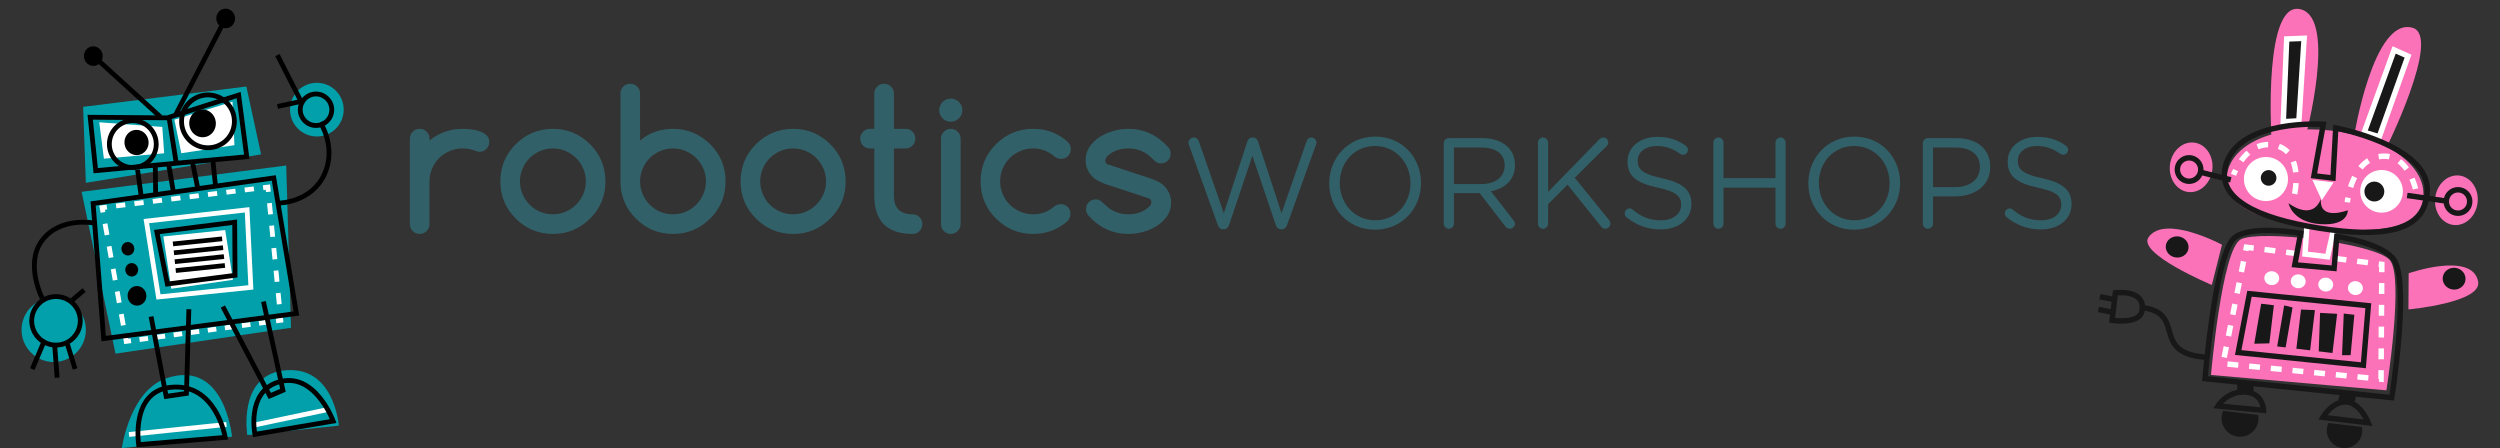 <?xml version="1.0" encoding="utf-8"?>
<!-- Generator: Adobe Illustrator 17.0.0, SVG Export Plug-In . SVG Version: 6.00 Build 0)  -->
<!DOCTYPE svg PUBLIC "-//W3C//DTD SVG 1.1//EN" "http://www.w3.org/Graphics/SVG/1.1/DTD/svg11.dtd">
<svg version="1.1" id="Layer_1" xmlns="http://www.w3.org/2000/svg" xmlns:xlink="http://www.w3.org/1999/xlink" x="0px" y="0px"
	 width="539.333px" height="96.667px" viewBox="0 0 539.333 96.667" enable-background="new 0 0 539.333 96.667"
	 xml:space="preserve">
<rect x="0" y="0" width="539.333" height="96.667" fill="#333333" stroke="none"/>
<g>
	<g>
		<path fill="#326068" d="M92.66,29.899v0.405c1.012-0.81,2.112-1.431,3.3-1.863c1.188-0.432,2.456-0.647,3.806-0.647
			c0.594,0,1.231,0.041,1.913,0.121c0.681,0.081,1.309,0.227,1.883,0.436c0.573,0.209,1.049,0.496,1.427,0.86
			c0.377,0.364,0.566,0.837,0.566,1.417c0,0.297-0.057,0.574-0.172,0.83s-0.267,0.482-0.456,0.678
			c-0.189,0.196-0.412,0.348-0.668,0.455c-0.256,0.108-0.533,0.162-0.83,0.162c-0.256,0-0.553-0.074-0.891-0.223
			c-0.85-0.337-1.775-0.506-2.773-0.506c-0.985,0-1.91,0.186-2.773,0.557s-1.616,0.877-2.257,1.518
			c-0.641,0.641-1.147,1.394-1.518,2.257s-0.557,1.789-0.557,2.773v9.231c0,0.581-0.206,1.077-0.618,1.488
			c-0.412,0.412-0.908,0.618-1.488,0.618c-0.594,0-1.097-0.206-1.508-0.618c-0.412-0.411-0.617-0.907-0.617-1.488V29.899
			c0-0.58,0.206-1.076,0.617-1.488c0.412-0.412,0.915-0.617,1.508-0.617c0.58,0,1.076,0.206,1.488,0.617
			C92.453,28.824,92.66,29.319,92.66,29.899z"/>
		<path fill="#326068" d="M130.617,39.131c0,3.158-1.107,5.83-3.32,8.017c-2.241,2.213-4.913,3.32-8.017,3.32
			c-3.131,0-5.803-1.106-8.017-3.32s-3.32-4.886-3.32-8.017s1.106-5.803,3.32-8.017s4.885-3.32,8.017-3.32
			c3.104,0,5.776,1.106,8.017,3.32c1.106,1.107,1.933,2.328,2.48,3.664C130.323,36.114,130.603,37.565,130.617,39.131z
			 M119.28,32.025c-0.999,0-1.93,0.189-2.793,0.566c-0.864,0.378-1.613,0.888-2.247,1.529c-0.635,0.641-1.137,1.394-1.508,2.257
			c-0.372,0.864-0.557,1.782-0.557,2.753s0.185,1.89,0.557,2.753c0.371,0.864,0.874,1.617,1.508,2.257
			c0.634,0.641,1.383,1.151,2.247,1.528c0.863,0.378,1.794,0.567,2.793,0.567c0.985,0,1.91-0.189,2.773-0.567
			c0.863-0.377,1.616-0.891,2.257-1.539c0.641-0.647,1.147-1.4,1.518-2.257s0.557-1.771,0.557-2.743s-0.186-1.886-0.557-2.743
			c-0.371-0.857-0.877-1.609-1.518-2.257c-0.642-0.647-1.394-1.16-2.257-1.539C121.19,32.214,120.265,32.025,119.28,32.025z"/>
		<path fill="#326068" d="M138.087,30.305c2.011-1.673,4.379-2.51,7.105-2.51c3.104,0,5.776,1.106,8.017,3.32
			c1.106,1.093,1.937,2.311,2.49,3.654c0.553,1.343,0.83,2.797,0.83,4.363c0,3.158-1.107,5.83-3.32,8.017
			c-2.241,2.213-4.913,3.32-8.017,3.32c-3.131,0-5.803-1.106-8.017-3.32s-3.32-4.886-3.32-8.017V20.182
			c0-0.607,0.199-1.11,0.597-1.508c0.398-0.398,0.901-0.597,1.508-0.597c0.593,0,1.096,0.199,1.508,0.597
			c0.412,0.398,0.618,0.901,0.618,1.508V30.305z M145.192,46.236c0.985,0,1.91-0.189,2.773-0.567
			c0.863-0.377,1.616-0.891,2.257-1.539c0.641-0.647,1.147-1.4,1.518-2.257s0.557-1.771,0.557-2.743s-0.186-1.886-0.557-2.743
			c-0.371-0.857-0.877-1.609-1.518-2.257c-0.642-0.647-1.394-1.16-2.257-1.539c-0.864-0.377-1.789-0.566-2.773-0.566
			c-0.999,0-1.93,0.189-2.793,0.566c-0.864,0.378-1.613,0.888-2.247,1.529c-0.635,0.641-1.137,1.394-1.508,2.257
			c-0.372,0.864-0.557,1.782-0.557,2.753s0.185,1.89,0.557,2.753c0.371,0.864,0.874,1.617,1.508,2.257
			c0.634,0.641,1.383,1.151,2.247,1.528C143.262,46.047,144.193,46.236,145.192,46.236z"/>
		<path fill="#326068" d="M182.441,39.131c0,3.158-1.107,5.83-3.32,8.017c-2.241,2.213-4.913,3.32-8.017,3.32
			c-3.131,0-5.803-1.106-8.017-3.32s-3.32-4.886-3.32-8.017s1.106-5.803,3.32-8.017s4.885-3.32,8.017-3.32
			c3.104,0,5.776,1.106,8.017,3.32c1.106,1.107,1.933,2.328,2.48,3.664C182.147,36.114,182.427,37.565,182.441,39.131z
			 M171.104,32.025c-0.999,0-1.93,0.189-2.793,0.566c-0.864,0.378-1.613,0.888-2.247,1.529c-0.635,0.641-1.137,1.394-1.508,2.257
			c-0.372,0.864-0.557,1.782-0.557,2.753s0.185,1.89,0.557,2.753c0.371,0.864,0.874,1.617,1.508,2.257
			c0.634,0.641,1.383,1.151,2.247,1.528c0.863,0.378,1.794,0.567,2.793,0.567c0.985,0,1.91-0.189,2.773-0.567
			c0.863-0.377,1.616-0.891,2.257-1.539c0.641-0.647,1.147-1.4,1.518-2.257s0.557-1.771,0.557-2.743s-0.186-1.886-0.557-2.743
			c-0.371-0.857-0.877-1.609-1.518-2.257c-0.642-0.647-1.394-1.16-2.257-1.539C173.014,32.214,172.089,32.025,171.104,32.025z"/>
		<path fill="#326068" d="M187.664,27.794h0.951v-7.612c0-0.58,0.206-1.076,0.618-1.488c0.412-0.412,0.914-0.618,1.508-0.618
			c0.58,0,1.076,0.206,1.488,0.618c0.412,0.412,0.617,0.908,0.617,1.488v7.612h2.531c0.58,0,1.073,0.206,1.478,0.617
			c0.405,0.412,0.607,0.908,0.607,1.488c0,0.594-0.203,1.097-0.607,1.508c-0.405,0.412-0.897,0.618-1.478,0.618h-2.531v10.183
			c0,2.686,1.35,4.028,4.049,4.028c0.58,0,1.073,0.206,1.478,0.618s0.607,0.908,0.607,1.488c0,0.594-0.203,1.097-0.607,1.508
			c-0.405,0.412-0.898,0.618-1.478,0.618c-5.52,0-8.28-2.753-8.28-8.259V32.025h-0.951c-0.567,0-1.056-0.206-1.468-0.618
			c-0.412-0.412-0.618-0.914-0.618-1.508c0-0.58,0.206-1.076,0.618-1.488C186.608,28,187.097,27.794,187.664,27.794z"/>
		<path fill="#326068" d="M207.604,23.765c0,0.688-0.243,1.275-0.729,1.761s-1.073,0.729-1.761,0.729
			c-0.688,0-1.275-0.243-1.761-0.729s-0.729-1.073-0.729-1.761c0-0.688,0.243-1.275,0.729-1.761s1.073-0.729,1.761-0.729
			c0.688,0,1.275,0.243,1.761,0.729S207.604,23.077,207.604,23.765z M203.008,48.342V29.92c0-0.594,0.206-1.096,0.618-1.508
			c0.412-0.412,0.908-0.617,1.488-0.617s1.076,0.206,1.488,0.617c0.412,0.412,0.625,0.915,0.638,1.508v18.422
			c-0.013,0.594-0.226,1.097-0.638,1.508c-0.412,0.412-0.908,0.618-1.488,0.618s-1.076-0.206-1.488-0.618
			C203.214,49.438,203.008,48.935,203.008,48.342z"/>
		<path fill="#326068" d="M228.839,44.05c0.607,0,1.11,0.2,1.508,0.597c0.398,0.398,0.597,0.901,0.597,1.508
			c0,0.594-0.223,1.113-0.668,1.559c-2.092,1.835-4.555,2.753-7.389,2.753c-3.131,0-5.803-1.106-8.017-3.32s-3.32-4.886-3.32-8.017
			s1.106-5.803,3.32-8.017s4.885-3.32,8.017-3.32c2.848,0,5.311,0.918,7.389,2.753c0.486,0.432,0.729,0.965,0.729,1.599
			c0,0.607-0.199,1.114-0.597,1.519s-0.901,0.607-1.508,0.607c-0.513,0-0.972-0.162-1.376-0.486
			c-0.688-0.581-1.41-1.019-2.166-1.316s-1.579-0.445-2.47-0.445c-0.985,0-1.91,0.186-2.773,0.557s-1.62,0.877-2.267,1.518
			c-0.648,0.641-1.158,1.394-1.529,2.257s-0.557,1.789-0.557,2.773c0,0.985,0.186,1.91,0.557,2.773s0.881,1.616,1.529,2.257
			c0.647,0.642,1.403,1.147,2.267,1.519s1.788,0.557,2.773,0.557c0.891,0,1.714-0.145,2.47-0.435s1.471-0.726,2.146-1.306
			C227.881,44.212,228.326,44.063,228.839,44.05z"/>
		<path fill="#326068" d="M238.394,39.677c-1.269-0.486-2.159-0.985-2.672-1.498h0.02c-1.026-1.039-1.539-2.26-1.539-3.664
			c0-1.025,0.273-1.954,0.82-2.784c0.547-0.83,1.258-1.535,2.136-2.115c0.877-0.58,1.866-1.029,2.966-1.346
			c1.1-0.317,2.203-0.476,3.31-0.476c3.374,0,6.269,1.356,8.685,4.069c0.283,0.351,0.425,0.776,0.425,1.275
			c0,0.607-0.199,1.11-0.598,1.508c-0.397,0.398-0.9,0.597-1.507,0.597c-0.432,0-0.8-0.122-1.104-0.365
			c-0.304-0.243-0.597-0.506-0.88-0.79c-1.377-1.376-3.05-2.064-5.021-2.064c-1.943,0-3.496,0.594-4.656,1.781
			c-0.216,0.216-0.324,0.513-0.324,0.891c0,0.378,0.175,0.635,0.526,0.77l9.474,3.117c1.322,0.513,2.213,1.012,2.672,1.498h-0.02
			c1.025,1.04,1.539,2.261,1.539,3.665c0,1.039-0.273,1.97-0.82,2.793c-0.547,0.823-1.259,1.528-2.136,2.115
			c-0.877,0.587-1.863,1.036-2.956,1.346c-1.093,0.311-2.193,0.466-3.3,0.466c-3.401,0-6.296-1.343-8.685-4.028
			c-0.297-0.392-0.445-0.83-0.445-1.316c0-0.607,0.199-1.11,0.597-1.508c0.398-0.398,0.901-0.597,1.508-0.597
			c0.446,0,0.823,0.131,1.134,0.395s0.594,0.517,0.85,0.759c1.377,1.376,3.057,2.065,5.041,2.065c1.93,0,3.482-0.607,4.656-1.822
			c0.203-0.229,0.304-0.506,0.304-0.83c0-0.378-0.182-0.641-0.546-0.79L238.394,39.677z"/>
	</g>
	<g>
		<path fill="#326068" d="M256.504,31.273c-0.055-0.166-0.111-0.333-0.111-0.499c0-0.582,0.527-1.109,1.137-1.109
			c0.555,0,0.971,0.416,1.137,0.915L264.02,46l5.075-15.475c0.166-0.499,0.499-0.86,1.082-0.86h0.139
			c0.555,0,0.915,0.361,1.082,0.86L276.472,46l5.38-15.475c0.166-0.499,0.527-0.86,1.054-0.86c0.582,0,1.109,0.527,1.109,1.082
			c0,0.166-0.083,0.361-0.139,0.527l-6.212,17.25c-0.194,0.555-0.582,0.943-1.137,0.943h-0.166c-0.555,0-0.943-0.388-1.137-0.943
			l-5.048-14.921l-5.02,14.921c-0.194,0.555-0.582,0.943-1.137,0.943h-0.166c-0.555,0-0.943-0.361-1.137-0.943L256.504,31.273z"/>
		<path fill="#326068" d="M286.759,39.566V39.51c0-5.353,4.021-10.04,9.929-10.04s9.873,4.632,9.873,9.984v0.055
			c0,5.353-4.021,10.04-9.929,10.04S286.759,44.918,286.759,39.566z M304.286,39.566V39.51c0-4.41-3.217-8.015-7.654-8.015
			s-7.599,3.55-7.599,7.96v0.055c0,4.41,3.217,8.015,7.654,8.015S304.286,43.975,304.286,39.566z"/>
		<path fill="#326068" d="M311.464,30.913c0-0.61,0.499-1.109,1.082-1.109h7.266c2.385,0,4.299,0.721,5.519,1.941
			c0.943,0.943,1.498,2.302,1.498,3.827v0.055c0,3.189-2.163,5.048-5.186,5.63l4.826,6.212c0.222,0.25,0.361,0.499,0.361,0.804
			c0,0.582-0.555,1.082-1.109,1.082c-0.444,0-0.777-0.25-1.026-0.582l-5.464-7.1h-5.574v6.573c0,0.61-0.499,1.109-1.109,1.109
			c-0.582,0-1.082-0.499-1.082-1.109V30.913z M319.618,39.704c2.912,0,4.992-1.498,4.992-3.994v-0.055
			c0-2.385-1.83-3.827-4.964-3.827h-5.99v7.876H319.618z"/>
		<path fill="#326068" d="M331.786,30.774c0-0.61,0.499-1.109,1.082-1.109c0.61,0,1.109,0.499,1.109,1.109v10.622l11.066-11.343
			c0.25-0.222,0.499-0.388,0.86-0.388c0.582,0,1.054,0.527,1.054,1.082c0,0.305-0.139,0.555-0.361,0.777l-6.878,6.822l7.377,9.097
			c0.194,0.25,0.305,0.471,0.305,0.804c0,0.582-0.499,1.109-1.109,1.109c-0.416,0-0.693-0.222-0.887-0.499l-7.238-9.013
			l-4.188,4.188v4.215c0,0.61-0.499,1.109-1.109,1.109c-0.582,0-1.082-0.499-1.082-1.109V30.774z"/>
		<path fill="#326068" d="M350.916,46.887c-0.25-0.166-0.416-0.471-0.416-0.832c0-0.61,0.471-1.082,1.054-1.082
			c0.277,0,0.527,0.111,0.666,0.25c1.83,1.553,3.661,2.302,6.129,2.302c2.607,0,4.326-1.387,4.326-3.3V44.17
			c0-1.803-0.971-2.829-5.048-3.689c-4.465-0.971-6.517-2.413-6.517-5.602v-0.055c0-3.051,2.69-5.297,6.379-5.297
			c2.551,0,4.41,0.638,6.185,1.914c0.222,0.166,0.471,0.471,0.471,0.887c0,0.582-0.471,1.054-1.054,1.054
			c-0.25,0-0.444-0.055-0.638-0.194c-1.636-1.193-3.217-1.692-5.02-1.692c-2.524,0-4.132,1.387-4.132,3.134v0.055
			c0,1.83,0.998,2.857,5.269,3.772c4.326,0.943,6.323,2.524,6.323,5.491v0.055c0,3.328-2.773,5.491-6.628,5.491
			C355.437,49.494,353.08,48.607,350.916,46.887z"/>
		<path fill="#326068" d="M369.63,30.774c0-0.61,0.499-1.109,1.082-1.109c0.61,0,1.109,0.499,1.109,1.109v7.654h11.204v-7.654
			c0-0.61,0.499-1.109,1.109-1.109c0.582,0,1.082,0.499,1.082,1.109v17.472c0,0.61-0.499,1.109-1.082,1.109
			c-0.61,0-1.109-0.499-1.109-1.109v-7.765h-11.204v7.765c0,0.61-0.499,1.109-1.109,1.109c-0.582,0-1.082-0.499-1.082-1.109V30.774z
			"/>
		<path fill="#326068" d="M390.119,39.566V39.51c0-5.353,4.021-10.04,9.929-10.04c5.907,0,9.873,4.632,9.873,9.984v0.055
			c0,5.353-4.021,10.04-9.929,10.04S390.119,44.918,390.119,39.566z M407.646,39.566V39.51c0-4.41-3.217-8.015-7.654-8.015
			s-7.599,3.55-7.599,7.96v0.055c0,4.41,3.217,8.015,7.654,8.015C404.485,47.525,407.646,43.975,407.646,39.566z"/>
		<path fill="#326068" d="M414.824,30.913c0-0.61,0.499-1.109,1.082-1.109h6.185c4.382,0,7.266,2.33,7.266,6.157v0.055
			c0,4.188-3.494,6.351-7.627,6.351h-4.715v5.88c0,0.61-0.499,1.109-1.109,1.109c-0.582,0-1.082-0.499-1.082-1.109V30.913z
			 M421.813,40.37c3.217,0,5.325-1.719,5.325-4.271v-0.055c0-2.773-2.08-4.215-5.214-4.215h-4.909v8.542H421.813z"/>
		<path fill="#326068" d="M432.927,46.887c-0.25-0.166-0.416-0.471-0.416-0.832c0-0.61,0.471-1.082,1.054-1.082
			c0.277,0,0.527,0.111,0.666,0.25c1.83,1.553,3.661,2.302,6.129,2.302c2.607,0,4.326-1.387,4.326-3.3V44.17
			c0-1.803-0.971-2.829-5.047-3.689c-4.465-0.971-6.517-2.413-6.517-5.602v-0.055c0-3.051,2.69-5.297,6.379-5.297
			c2.551,0,4.41,0.638,6.185,1.914c0.222,0.166,0.471,0.471,0.471,0.887c0,0.582-0.471,1.054-1.054,1.054
			c-0.25,0-0.444-0.055-0.638-0.194c-1.636-1.193-3.217-1.692-5.02-1.692c-2.524,0-4.132,1.387-4.132,3.134v0.055
			c0,1.83,0.998,2.857,5.269,3.772c4.326,0.943,6.323,2.524,6.323,5.491v0.055c0,3.328-2.773,5.491-6.628,5.491
			C437.448,49.494,435.09,48.607,432.927,46.887z"/>
	</g>
</g>
<g>
	<g>
		<path fill="#FC72B9" d="M514.823,84.208c0,0,3.916-24.701,0.7-28.154c-3.392-3.637-28.045-6.567-32.126-4.405
			c-4.08,2.162-6.415,29.239-6.415,29.239L514.823,84.208z"/>
		<polygon fill="#FC72B9" stroke="#FFFFFF" stroke-width="1.175" stroke-miterlimit="10" points="503.804,47.9 502.126,55.388 
			497.266,54.811 497.778,47.183 		"/>
		<path fill="#FC72B9" d="M480.388,38.009c-0.777,7.097,8.397,9.8,20.1,11.082c11.703,1.285,21.504,0.657,22.281-6.438
			c0.777-7.095-8.39-13.229-20.094-14.509C490.972,26.861,481.164,30.914,480.388,38.009z"/>
		
			<ellipse transform="matrix(-0.993 -0.118 0.118 -0.993 1051.038 148.624)" fill="#FC72B9" cx="529.919" cy="43.195" rx="4.601" ry="5.368"/>
		
			<ellipse transform="matrix(-0.993 -0.118 0.118 -0.993 937.837 127.702)" fill="#FC72B9" cx="472.699" cy="36.085" rx="4.601" ry="5.368"/>
		<path fill="#FC72B9" d="M514.519,32.533c0,0,12.301-24.653,5.987-26.529c-8.485-2.519-12.67,23.471-12.67,23.471L514.519,32.533z"
			/>
		<path fill="#FC72B9" d="M497.404,29.446c0,0,6.645-24.863-0.803-27.359c-8.381-2.807-6.585,27.331-6.585,27.331L497.404,29.446z"
			/>
		<path fill="#FC72B9" d="M519.63,58.952c0,0,13.719-4.78,14.986,1.781c0.882,4.575-15.036,6.019-15.036,6.019L519.63,58.952z"/>
		<path fill="#FC72B9" d="M479.361,52.796c0,0-12.338-6.616-15.849-1.613c-2.483,3.54,13.651,10.295,13.651,10.295L479.361,52.796z"
			/>
	</g>
	<g>
		<circle fill="#FFFFFF" cx="513.778" cy="41.277" r="4.6"/>
		<circle fill="#FFFFFF" cx="488.844" cy="38.623" r="4.754"/>
		
			<polyline fill="none" stroke="#FFFFFF" stroke-width="1.175" stroke-miterlimit="10" stroke-dasharray="2.349,2.349,2.349,2.349,2.349,2.349" points="
			503.855,55.769 513.836,57.034 513.672,81.8 479.556,78.441 484.625,53.332 495.308,54.687 		"/>
		
			<path fill="none" stroke="#FFFFFF" stroke-width="1.175" stroke-miterlimit="10" stroke-dasharray="2.349,2.349,2.349,2.349,2.349,2.349" d="
			M495.027,41.827c0,0,1.999-9.028-4.087-10.445c-6.336-1.478-9.091,6.33-9.091,6.33"/>
		<polygon fill="#FFFFFF" points="503.428,39.351 498.86,38.808 500.884,43.219 		"/>
		
			<path fill="none" stroke="#FFFFFF" stroke-width="1.175" stroke-miterlimit="10" stroke-dasharray="2.349,2.349,2.349,2.349,2.349,2.349" d="
			M521.098,40.756c0,0-1.516-7.138-6.805-7.062c-6.961,0.099-7.9,9.949-7.9,9.949"/>
		
			<ellipse transform="matrix(-0.993 -0.118 0.118 -0.993 969.668 177.423)" fill="#FFFFFF" cx="490.087" cy="60.003" rx="1.61" ry="1.496"/>
		
			<ellipse transform="matrix(-0.993 -0.118 0.118 -0.993 980.969 179.449)" fill="#FFFFFF" cx="495.797" cy="60.682" rx="1.61" ry="1.496"/>
		
			<ellipse transform="matrix(-0.993 -0.118 0.118 -0.993 992.721 181.556)" fill="#FFFFFF" cx="501.736" cy="61.388" rx="1.61" ry="1.496"/>
		
			<ellipse transform="matrix(-0.993 -0.118 0.118 -0.993 1005.379 183.826)" fill="#FFFFFF" cx="508.132" cy="62.148" rx="1.61" ry="1.496"/>
	</g>
	<g>
		<g>
			<path fill="#181818" d="M509.604,93.285c-0.25,2.103-2.157,3.604-4.259,3.354c-2.103-0.25-3.605-2.156-3.355-4.259
				c0.048-0.401,0.172-0.772,0.329-1.12l7.227,0.859C509.618,92.495,509.652,92.884,509.604,93.285z"/>
			<path fill="#181818" d="M487.211,90.703c-0.26,2.187-2.243,3.749-4.43,3.489c-2.187-0.26-3.749-2.243-3.489-4.43
				c0.048-0.401,0.17-0.768,0.323-1.121l7.543,0.896C487.226,89.917,487.259,90.302,487.211,90.703z"/>
		</g>
		<path fill="#181818" d="M506.498,45.353c0,0-6.157,2.433-5.816-2.389c-1.967,4.862-6.975,0.869-6.975,0.869
			s0.748,4.104,6.875,4.523C506.709,48.776,506.498,45.353,506.498,45.353z"/>
		
			<line fill="none" stroke="#181818" stroke-width="1.175" stroke-miterlimit="10" x1="528.19" y1="43.451" x2="519.308" y2="42.165"/>
		
			<line fill="none" stroke="#181818" stroke-width="1.175" stroke-miterlimit="10" x1="481.256" y1="38.8" x2="474.284" y2="37.045"/>
		<polygon fill="#181818" stroke="#FFFFFF" stroke-width="1.175" stroke-miterlimit="10" points="495.949,26.071 497.08,8.265 
			493.318,8.409 492.576,26.259 		"/>
		<polygon fill="#181818" stroke="#FFFFFF" stroke-width="1.175" stroke-miterlimit="10" points="513.283,29.508 519.491,12.109 
			516.496,10.769 510.048,28.532 		"/>
		<path fill="none" stroke="#181818" stroke-width="1.175" stroke-miterlimit="10" d="M501.212,26.81l-2.015,11.113l4.111,0.489
			l0.591-10.817c0,0,19.709,3.733,19.738,13.233c0.029,9.5-10.038,10.473-23.346,8.388c-13.307-2.09-22.562-6.387-19.998-14.004
			C483.516,25.635,501.212,26.81,501.212,26.81z"/>
		<path fill="none" stroke="#181818" stroke-width="1.175" stroke-miterlimit="10" d="M475.696,81.688l40.282,4.094
			c0,0,3.71-23.42,0.707-29.336c-2-3.941-12.558-5.431-12.558-5.431l-0.586,6.882l-8.479-0.777l1.271-6.798
			c0,0-12.024-2.124-14.77,1.488C477.741,56.838,475.696,81.688,475.696,81.688z"/>
		
			<line fill="none" stroke="#181818" stroke-width="3.524" stroke-miterlimit="10" x1="484.403" y1="82.491" x2="484.387" y2="84.576"/>
		
			<line fill="none" stroke="#181818" stroke-width="3.524" stroke-miterlimit="10" x1="506.559" y1="85.125" x2="506.141" y2="86.697"/>
		<circle fill="#181818" cx="489.414" cy="38.381" r="1.687"/>
		<circle fill="#181818" cx="512.228" cy="41.323" r="2.147"/>
		<path fill="none" stroke="#181818" stroke-width="1.175" stroke-miterlimit="10" d="M510.933,91.205c0,0-1.796-4.383-4.792-4.508
			c-2.997-0.123-5.03,3.341-5.03,3.341L510.933,91.205z"/>
		<path fill="none" stroke="#181818" stroke-width="1.175" stroke-miterlimit="10" d="M488.32,88.517c0,0-0.022-3.708-3.933-3.942
			c-3.91-0.234-5.916,3.002-5.916,3.002L488.32,88.517z"/>
		<circle fill="none" stroke="#181818" stroke-width="1.175" stroke-miterlimit="10" cx="530.272" cy="43.468" r="2.53"/>
		<circle fill="none" stroke="#181818" stroke-width="1.175" stroke-miterlimit="10" cx="472.255" cy="36.573" r="2.53"/>
		
			<ellipse transform="matrix(-0.993 -0.118 0.118 -0.993 1048.062 182.29)" fill="#181818" cx="529.428" cy="60.116" rx="2.467" ry="2.354"/>
		
			<ellipse transform="matrix(-0.993 -0.118 0.118 -0.993 929.792 161.599)" fill="#181818" cx="469.68" cy="53.272" rx="2.461" ry="2.287"/>
		<polygon fill="none" stroke="#181818" stroke-width="1.175" stroke-miterlimit="10" points="510.923,65.954 485.286,63.371 
			482.852,76.054 509.859,78.799 		"/>
		<polygon fill="#181818" points="507.91,67.913 507.106,76.619 505.252,76.632 505.626,67.641 		"/>
		<polygon fill="#181818" points="504.2,67.703 503.195,76.154 500.226,75.801 500.517,67.496 		"/>
		<polygon fill="#181818" points="499.401,66.902 498.37,75.581 495.401,75.228 496.405,66.777 		"/>
		<polygon fill="#181818" points="490.55,65.85 489.573,74.073 486.321,74.149 487.809,65.524 		"/>
		<polygon fill="#181818" points="494.576,66.328 492.776,65.881 491.26,74.736 493.088,74.953 		"/>
		<path fill="none" stroke="#181818" stroke-width="1.175" stroke-miterlimit="10" d="M475.782,77.066
			c-12.16-0.983-3.711-9.707-14.074-10.765"/>
		<path fill="none" stroke="#181818" stroke-width="1.175" stroke-miterlimit="10" d="M455.648,69.113c0,0,5.891,0.892,6.438-2.005
			c0.908-4.82-5.732-3.932-5.732-3.932L455.648,69.113z"/>
		
			<line fill="none" stroke="#181818" stroke-width="1.175" stroke-miterlimit="10" x1="455.953" y1="64.593" x2="453.011" y2="64.013"/>
		
			<line fill="none" stroke="#181818" stroke-width="1.175" stroke-miterlimit="10" x1="455.627" y1="67.336" x2="452.686" y2="66.753"/>
	</g>
</g>
<g>
	<g>
		<polygon fill="#01A0AA" points="17.608,41.38 61.747,35.705 62.781,70.713 24.917,76.293 		"/>
		<polygon fill="#01A0AA" points="18.517,39.437 17.93,23.049 53.147,18.667 56.325,33.308 		"/>
		<path fill="#01A0AA" d="M26.285,96.667c0,0,1.694-12.322,9.534-15.033c12.669-4.381,14.238,12.573,14.238,12.573L26.285,96.667z"
			/>
		<path fill="#01A0AA" d="M53.349,93.867c0,0-2.044-12.589,7.617-13.91c11.116-1.52,12.132,11.867,12.132,11.867L53.349,93.867z"/>
		<circle fill="#01A0AA" cx="68.355" cy="23.654" r="5.791"/>
		<circle fill="#01A0AA" cx="11.587" cy="71.157" r="6.939"/>
	</g>
	<g>
		<polygon fill="#FFFFFF" points="35.239,51.014 48.587,49.633 50.252,60.366 36.96,62.295 		"/>
		<polygon fill="#FFFFFF" points="21.417,26.385 35.012,27.381 35.416,33.069 22.414,34.229 		"/>
		<polygon fill="#FFFFFF" points="37.622,25.817 50.158,21.933 50.574,31.315 39.11,33.056 		"/>
		<polygon fill="none" stroke="#FFFFFF" stroke-width="1.036" stroke-miterlimit="10" points="31.569,47.698 34.186,64.06 
			54.118,61.998 53.31,45.264 		"/>
		<g>
			<g>
				<g>
					<polyline fill="none" stroke="#FFFFFF" stroke-width="1.036" stroke-miterlimit="10" points="56.766,40.492 57.794,40.364 
						57.894,41.396 					"/>
					
						<line fill="none" stroke="#FFFFFF" stroke-width="1.036" stroke-miterlimit="10" stroke-dasharray="2.436,2.436,2.436,2.436" x1="58.129" y1="43.82" x2="58.952" y2="52.304"/>
					
						<line fill="none" stroke="#FFFFFF" stroke-width="1.036" stroke-miterlimit="10" stroke-dasharray="2.436,2.436,2.436,2.436,2.436,2.436" x1="59.07" y1="53.516" x2="60.363" y2="66.849"/>
					<polyline fill="none" stroke="#FFFFFF" stroke-width="1.036" stroke-miterlimit="10" points="60.48,68.061 60.58,69.092 
						59.554,69.232 					"/>
					
						<line fill="none" stroke="#FFFFFF" stroke-width="1.036" stroke-miterlimit="10" stroke-dasharray="1.858,1.858,1.858,1.858" x1="57.713" y1="69.484" x2="51.269" y2="70.365"/>
					
						<line fill="none" stroke="#FFFFFF" stroke-width="1.036" stroke-miterlimit="10" stroke-dasharray="1.858,1.858,1.858,1.858,1.858,1.858" x1="50.349" y1="70.49" x2="29.177" y2="73.385"/>
					<polyline fill="none" stroke="#FFFFFF" stroke-width="1.036" stroke-miterlimit="10" points="28.257,73.51 27.23,73.651 
						27.046,72.631 					"/>
					
						<line fill="none" stroke="#FFFFFF" stroke-width="1.036" stroke-miterlimit="10" stroke-dasharray="2.476,2.476,2.476,2.476" x1="26.607" y1="70.194" x2="25.069" y2="61.664"/>
					
						<line fill="none" stroke="#FFFFFF" stroke-width="1.036" stroke-miterlimit="10" stroke-dasharray="2.476,2.476,2.476,2.476,2.476,2.476" x1="24.849" y1="60.446" x2="22.432" y2="47.041"/>
					<polyline fill="none" stroke="#FFFFFF" stroke-width="1.036" stroke-miterlimit="10" points="22.213,45.823 22.029,44.803 
						23.057,44.675 					"/>
					
						<line fill="none" stroke="#FFFFFF" stroke-width="1.036" stroke-miterlimit="10" stroke-dasharray="1.998,1.998,1.998,1.998" x1="25.04" y1="44.429" x2="31.98" y2="43.568"/>
					
						<line fill="none" stroke="#FFFFFF" stroke-width="1.036" stroke-miterlimit="10" stroke-dasharray="1.998,1.998,1.998,1.998,1.998,1.998" x1="32.971" y1="43.445" x2="55.774" y2="40.615"/>
				</g>
			</g>
		</g>
		
			<line fill="none" stroke="#FFFFFF" stroke-width="1.036" stroke-miterlimit="10" x1="27.83" y1="93.734" x2="48.859" y2="91.558"/>
		
			<line fill="none" stroke="#FFFFFF" stroke-width="1.036" stroke-miterlimit="10" x1="54.969" y1="91.666" x2="70.525" y2="88.393"/>
	</g>
	<g id="_x31__3_">
		<polygon fill="none" stroke="#000000" stroke-width="1.036" stroke-miterlimit="10" points="19.456,25.294 36.102,25.421 
			51.488,20.502 53.235,33.813 20.648,36.815 		"/>
		
			<line fill="none" stroke="#000000" stroke-width="1.036" stroke-miterlimit="10" x1="38.057" y1="35.382" x2="36.468" y2="25.382"/>
		<circle fill="none" stroke="#000000" stroke-width="1.036" stroke-miterlimit="10" cx="28.649" cy="31.089" r="5.056"/>
		<circle fill="none" stroke="#000000" stroke-width="1.036" stroke-miterlimit="10" cx="44.867" cy="26.177" r="5.699"/>
		<circle fill="none" stroke="#000000" stroke-width="1.036" stroke-miterlimit="10" cx="12.078" cy="69.212" r="5.239"/>
		<circle fill="none" stroke="#000000" stroke-width="1.036" stroke-miterlimit="10" cx="68.173" cy="23.674" r="3.401"/>
		<path fill="none" stroke="#000000" stroke-width="1.036" stroke-miterlimit="10" d="M29.904,95.922c0,0-1.721-11.281,6.671-12.333
			c10.033-1.259,12.019,10.77,12.019,10.77L29.904,95.922z"/>
		<path fill="none" stroke="#000000" stroke-width="1.036" stroke-miterlimit="10" d="M54.994,93.697c0,0-1.861-9.049,4.937-11.231
			c7.938-2.547,11.955,8.374,11.955,8.374L54.994,93.697z"/>
		<polygon fill="none" stroke="#000000" stroke-width="1.036" stroke-miterlimit="10" points="20.087,43.895 59.067,38.384 
			63.941,67.635 22.363,73.045 		"/>
		<path fill="none" stroke="#000000" stroke-width="1.036" stroke-miterlimit="10" d="M20.339,48.12c0,0-7.358-1.456-11.255,3.752
			C5.187,57.08,9.311,64.786,9.311,64.786"/>
		<path fill="none" stroke="#000000" stroke-width="1.036" stroke-miterlimit="10" d="M60.367,43.795c0,0,6.973-0.149,9.691-6.362
			c2.541-5.807-0.952-10.99-0.952-10.99"/>
		
			<line fill="none" stroke="#000000" stroke-width="1.036" stroke-miterlimit="10" x1="20.73" y1="12.594" x2="34.602" y2="25.205"/>
		<line fill="none" stroke="#000000" stroke-width="1.036" stroke-miterlimit="10" x1="48.36" y1="4.562" x2="37.729" y2="25.068"/>
		<polyline fill="none" stroke="#000000" stroke-width="1.036" stroke-miterlimit="10" points="32.59,68.292 35.85,85.512 
			40.22,84.875 40.744,66.709 		"/>
		<polyline fill="none" stroke="#000000" stroke-width="1.036" stroke-miterlimit="10" points="48.077,66.135 58.203,85.417 
			61.034,84.2 56.835,65.044 		"/>
		<polygon fill="none" stroke="#000000" stroke-width="1.036" stroke-miterlimit="10" points="33.845,50.05 50.63,47.943 
			50.706,59.394 36.115,61.273 		"/>
		
			<line fill="none" stroke="#000000" stroke-width="1.036" stroke-miterlimit="10" x1="29.684" y1="36.619" x2="30.472" y2="42.451"/>
		
			<line fill="none" stroke="#000000" stroke-width="1.036" stroke-miterlimit="10" x1="33.505" y1="36.039" x2="33.581" y2="42.13"/>
		
			<line fill="none" stroke="#000000" stroke-width="1.036" stroke-miterlimit="10" x1="36.412" y1="35.553" x2="37.364" y2="41.184"/>
		
			<line fill="none" stroke="#000000" stroke-width="1.036" stroke-miterlimit="10" x1="41.531" y1="35.023" x2="42.667" y2="40.636"/>
		
			<line fill="none" stroke="#000000" stroke-width="1.036" stroke-miterlimit="10" x1="45.958" y1="34.936" x2="46.488" y2="40.056"/>
		<ellipse transform="matrix(0.995 -0.103 0.103 0.995 -6.412 3.38)" cx="29.539" cy="63.802" rx="2.022" ry="2.114"/>
		<ellipse transform="matrix(0.995 -0.103 0.103 0.995 -5.368 3.117)" cx="27.565" cy="53.656" rx="1.387" ry="1.45"/>
		<ellipse transform="matrix(0.995 -0.103 0.103 0.995 -5.84 3.233)" cx="28.404" cy="58.19" rx="1.387" ry="1.451"/>
		<ellipse transform="matrix(0.995 -0.103 0.103 0.995 -1.139 2.136)" cx="20.124" cy="12.103" rx="2.022" ry="2.114"/>
		<ellipse transform="matrix(0.995 -0.103 0.103 0.995 -0.151 5.032)" cx="48.67" cy="3.975" rx="2.022" ry="2.114"/>
		<ellipse transform="matrix(0.995 -0.103 0.103 0.995 -3.007 3.194)" cx="29.444" cy="30.729" rx="2.606" ry="2.725"/>
		<ellipse transform="matrix(0.995 -0.103 0.103 0.995 -2.505 4.633)" cx="43.677" cy="26.612" rx="2.876" ry="3.005"/>
		<rect x="37.468" y="53.468" transform="matrix(0.995 -0.103 0.103 0.995 -5.324 4.688)" width="10.663" height="1.015"/>
		<rect x="37.666" y="55.387" transform="matrix(0.995 -0.103 0.103 0.995 -5.522 4.72)" width="10.663" height="1.015"/>
		<rect x="37.864" y="57.306" transform="matrix(0.995 -0.103 0.103 0.995 -5.716 4.749)" width="10.663" height="1.014"/>
		<rect x="37.269" y="51.55" transform="matrix(0.995 -0.103 0.103 0.995 -5.132 4.662)" width="10.663" height="1.015"/>
		<polyline fill="none" stroke="#000000" stroke-width="1.036" stroke-miterlimit="10" points="59.874,22.961 64.938,21.883 
			59.837,11.876 		"/>
		
			<line fill="none" stroke="#000000" stroke-width="1.036" stroke-miterlimit="10" x1="16.202" y1="79.597" x2="14.538" y2="74.225"/>
		
			<line fill="none" stroke="#000000" stroke-width="1.036" stroke-miterlimit="10" x1="12.331" y1="81.476" x2="11.795" y2="74.509"/>
		<line fill="none" stroke="#000000" stroke-width="1.036" stroke-miterlimit="10" x1="6.965" y1="79.629" x2="9.343" y2="74.023"/>
		
			<line fill="none" stroke="#000000" stroke-width="1.036" stroke-miterlimit="10" x1="15.421" y1="64.892" x2="18.138" y2="62.579"/>
	</g>
</g>
</svg>
